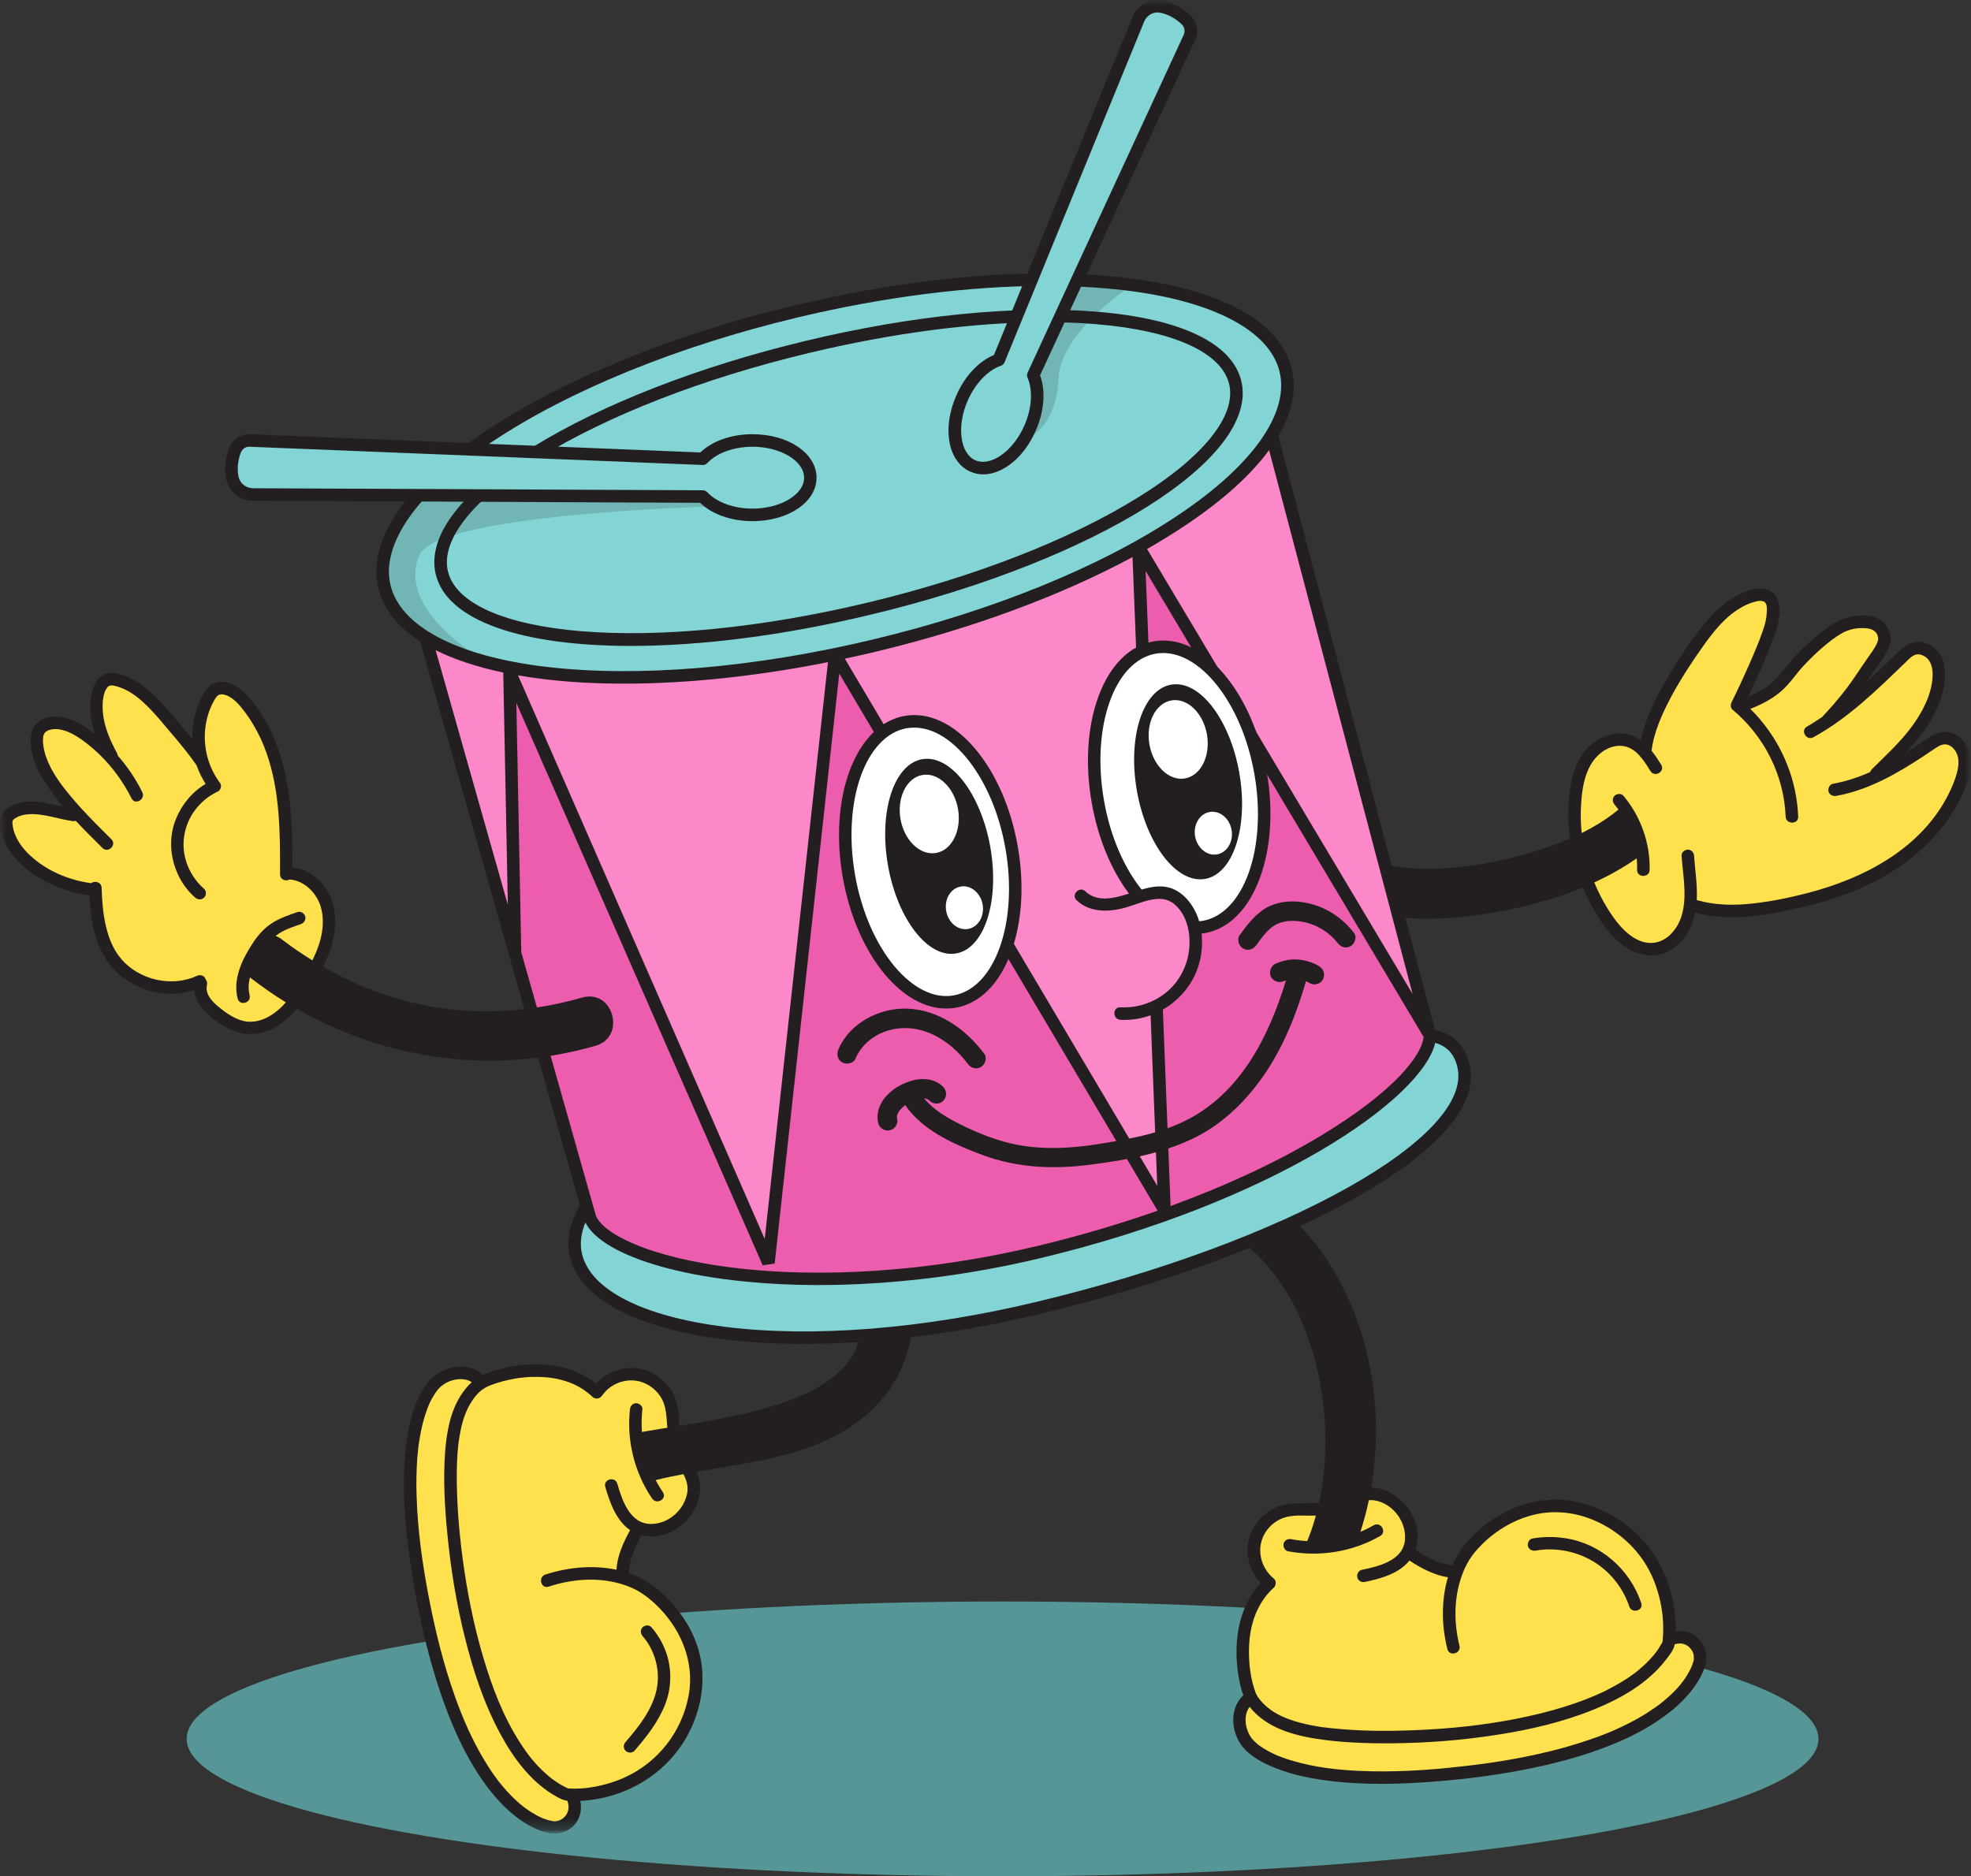 <svg width="176.09" height="167.661" viewBox="0 0 176.09 167.661" fill="none" xmlns="http://www.w3.org/2000/svg" xmlns:xlink="http://www.w3.org/1999/xlink">
	<rect x="0" y="0" width="176.09" height="167.661" fill="#333333" stroke="none"/>
	<desc>
			Created with Pixso.
	</desc>
	<defs/>
	<g style="mix-blend-mode:normal">
		<ellipse id="Ellipse 394" cx="89.569" cy="155.385" rx="72.893" ry="12.277" fill="#569696" fill-opacity="1"/>
		<ellipse id="Ellipse 394" cx="89.569" cy="155.385" rx="72.393" ry="11.777" stroke="#707070" stroke-opacity="0" stroke-width="1"/>
	</g>
	<mask id="mask1_26354" mask-type="alpha" maskUnits="userSpaceOnUse" x="0" y="0" width="176.09" height="163.851">
		<g style="mix-blend-mode:normal">
			<rect id="Rectangle 3846" width="176.09" height="163.851" fill="#C4C4C4" fill-opacity="1"/>
		</g>
	</mask>
	<g mask="url(#mask1_26354)">
		<mask id="mask1_26357" mask-type="alpha" maskUnits="userSpaceOnUse" x="0" y="0" width="176.09" height="163.851">
			<g style="mix-blend-mode:normal">
				<rect id="Rectangle 3845" width="176.09" height="163.851" fill="#C4C4C4" fill-opacity="1"/>
			</g>
		</mask>
		<g mask="url(#mask1_26357)">
			<g style="mix-blend-mode:normal">
				<path id="Path 36017" d="M176 67.36C175.85 66.7 175.43 66.1 174.87 65.73C174.24 65.32 173.5 65.32 172.83 65.63C172.45 65.79 172.12 66.05 171.78 66.27C171.43 66.51 171.07 66.75 170.71 66.98C170.57 67.07 170.42 67.17 170.27 67.26C171.92 65.48 173.35 63.51 173.72 61.04C173.85 60.12 173.8 59.11 173.22 58.34C172.69 57.64 171.81 57.2 170.93 57.41C170.45 57.51 170.06 57.83 169.72 58.15C169.38 58.47 169.05 58.79 168.71 59.11C168.07 59.73 167.41 60.35 166.75 60.96C167.02 60.58 167.28 60.19 167.53 59.8C167.98 59.09 168.57 58.45 168.82 57.63C169.07 56.82 168.73 55.91 168.04 55.42C167.39 54.97 166.47 54.95 165.72 55.05C164.81 55.16 164.03 55.55 163.29 56.07C161.94 57.04 160.69 58.22 159.64 59.51C159.1 60.18 158.58 60.87 157.85 61.37C157.34 61.72 156.77 61.99 156.2 62.23C157.02 60.5 157.8 58.74 158.47 56.94C158.84 55.94 159.2 54.68 158.83 53.63C158.46 52.57 157.33 52.44 156.38 52.72C154.56 53.26 153.15 54.61 152.01 56.07C150.84 57.57 149.78 59.17 148.83 60.82C147.87 62.48 147 64.26 146.59 66.15C146.31 65.95 146 65.78 145.66 65.67C144.44 65.28 143.12 65.74 142.17 66.53C141.11 67.41 140.58 68.79 140.34 70.1C140.1 71.44 140.06 72.82 140.17 74.18C140.41 76.93 141.3 79.62 142.79 81.95C143.5 83.07 144.38 84.16 145.55 84.83C146.67 85.47 148.01 85.59 149.15 84.96C150.35 84.3 151.14 82.99 151.42 81.69C151.44 81.64 151.44 81.6 151.45 81.55C154.5 82.4 157.81 81.8 160.83 81.11C163.82 80.42 166.78 79.37 169.36 77.68C171.65 76.18 173.66 74.17 174.94 71.74C175.62 70.44 176.33 68.85 176 67.36Z" fill="#231F20" fill-opacity="1" fill-rule="nonzero"/>
			</g>
		</g>
		<g mask="url(#mask1_26357)">
			<g style="mix-blend-mode:normal">
				<path id="Path 36018" d="M174.84 69.04C174.67 69.67 174.42 70.28 174.13 70.87C171.7 75.81 166.55 78.5 161.41 79.82C159.82 80.23 158.19 80.56 156.56 80.74C154.89 80.92 153.2 80.9 151.59 80.43C151.66 79.11 151.44 77.79 151.35 76.48C151.33 76.18 151.11 75.92 150.79 75.92C150.5 75.92 150.21 76.18 150.23 76.48C150.4 78.79 151.09 81.69 149.22 83.52C148.5 84.22 147.54 84.45 146.59 84.1C145.59 83.73 144.78 82.86 144.17 82.01C142.76 80.03 141.84 77.73 141.44 75.33C141.23 74.14 141.18 72.91 141.27 71.69C141.35 70.52 141.54 69.29 142.16 68.27C142.73 67.31 143.8 66.53 144.96 66.66C146.16 66.79 146.87 67.97 147.45 68.9C147.82 69.51 148.79 68.95 148.41 68.33C148.15 67.91 147.87 67.48 147.55 67.08C147.77 65.37 148.52 63.72 149.33 62.21C150.17 60.65 151.14 59.17 152.17 57.72C153.1 56.41 154.16 55.07 155.59 54.27C155.93 54.07 156.3 53.91 156.68 53.8C156.95 53.72 157.34 53.62 157.61 53.77C157.91 53.93 157.86 54.5 157.84 54.78C157.82 55.29 157.69 55.78 157.53 56.25C157.16 57.35 156.69 58.42 156.23 59.48C155.74 60.58 155.24 61.67 154.7 62.75C154.6 62.95 154.59 63.26 154.79 63.42C157.62 65.77 159.39 69.29 159.53 72.97C159.56 73.69 160.68 73.69 160.65 72.97C160.53 69.86 159.37 66.87 157.4 64.47C157.08 64.07 156.74 63.7 156.37 63.35C157.6 62.86 158.75 62.25 159.67 61.24C160.18 60.68 160.55 60.13 161.07 59.56C161.62 58.97 162.2 58.4 162.81 57.87C163.35 57.41 163.91 56.96 164.53 56.6C165.22 56.2 166.02 56.06 166.81 56.15C167.29 56.2 167.74 56.46 167.79 57C167.82 57.3 167.63 57.64 167.46 57.91C167.26 58.25 167.02 58.56 166.8 58.88C166.18 59.76 165.62 60.67 164.97 61.52C164.29 62.41 163.55 63.26 162.79 64.07C162.37 64.34 161.88 64.68 161.45 64.92C160.81 65.26 161.38 66.23 162.01 65.88C165.14 64.17 167.72 61.62 170.27 59.16C170.53 58.91 170.82 58.58 171.19 58.49C171.46 58.43 171.73 58.52 171.96 58.66C172.61 59.08 172.71 59.9 172.65 60.61C172.53 62.14 171.74 63.63 170.85 64.86C169.81 66.29 168.48 67.5 167.23 68.74C167.15 68.82 167.1 68.91 167.08 68.99C166.01 69.47 164.91 69.83 163.75 70.04C163.46 70.09 163.29 70.46 163.36 70.73C163.45 71.04 163.75 71.17 164.05 71.12C166.9 70.61 169.47 69.14 171.85 67.57C172.15 67.37 172.45 67.17 172.74 66.97C173.01 66.79 173.29 66.59 173.61 66.53C174.09 66.44 174.51 66.78 174.74 67.18C175.07 67.74 174.99 68.44 174.84 69.04Z" fill="#FFE14E" fill-opacity="1" fill-rule="nonzero"/>
			</g>
		</g>
		<g mask="url(#mask1_26357)">
			<g style="mix-blend-mode:normal">
				<path id="Path 36019" d="M144.25 71.11C144.02 71.34 144.05 71.67 144.25 71.9C145.6 73.52 146.31 75.62 146.26 77.73C146.25 78.45 147.36 78.45 147.38 77.73C147.43 75.31 146.58 72.96 145.04 71.11C144.84 70.88 144.45 70.91 144.25 71.11Z" fill="#231F20" fill-opacity="1" fill-rule="nonzero"/>
			</g>
		</g>
		<g mask="url(#mask1_26357)">
			<g style="mix-blend-mode:normal">
				<path id="Path 36020" d="M120.62 81.06C125.26 82.63 130.54 82.21 135.25 81.19C139.32 80.31 143.51 78.78 146.87 76.23C147.41 75.83 146.38 73.55 145.24 71.78C142.36 74.48 138.03 76.02 134.06 76.88C130.03 77.75 125.64 78.05 121.81 76.75C119.08 75.83 117.91 80.15 120.62 81.06Z" fill="#231F20" fill-opacity="1" fill-rule="nonzero"/>
			</g>
		</g>
		<g mask="url(#mask1_26357)">
			<g style="mix-blend-mode:normal">
				<path id="Path 36021" d="M131.28 95.08C130.89 93.43 129.83 92.38 128.2 92.03L114.21 38.97C115.44 36.88 115.86 34.85 115.41 32.97C114.39 28.75 109.14 25.86 100.61 24.83C92.26 23.83 81.71 24.71 70.9 27.31C60.08 29.9 50.28 33.91 43.3 38.58C36.16 43.36 32.79 48.32 33.8 52.55C34.25 54.41 35.52 56.02 37.54 57.32L51.81 107.7C50.87 109.33 50.57 110.88 50.91 112.32C51.8 116 56.78 118.68 64.59 119.67C66.85 119.95 69.26 120.09 71.8 120.09C78.28 120.09 85.55 119.18 92.92 117.41C103.72 114.82 113.61 111.2 120.77 107.22C128.52 102.92 132.16 98.72 131.28 95.08Z" fill="#231F20" fill-opacity="1" fill-rule="nonzero"/>
			</g>
		</g>
		<g mask="url(#mask1_26357)">
			<g style="mix-blend-mode:normal">
				<path id="Path 36022" d="M34.89 52.29C34.01 48.6 37.3 43.95 43.92 39.51C50.79 34.91 60.47 30.96 71.16 28.39C78.98 26.52 86.65 25.55 93.42 25.55C95.9 25.55 98.27 25.68 100.48 25.94C108.39 26.89 113.44 29.55 114.32 33.23C115.2 36.92 111.91 41.58 105.29 46.01C98.42 50.62 88.74 54.57 78.05 57.13C67.36 59.69 56.95 60.56 48.73 59.58C40.82 58.63 35.77 55.97 34.89 52.29Z" fill="#83D5D5" fill-opacity="1" fill-rule="nonzero"/>
			</g>
		</g>
		<g mask="url(#mask1_26357)">
			<g style="mix-blend-mode:normal">
				<path id="Path 36023" d="M77.85 54.91C98.03 50.07 112.54 40.91 110.9 34.05C110.09 30.68 105.52 28.48 98.04 27.86C90.76 27.25 81.5 28.17 71.98 30.46C62.46 32.74 53.79 36.12 47.58 39.96C41.19 43.91 38.12 47.94 38.93 51.32C39.94 55.5 46.68 57.72 56.36 57.72C62.56 57.72 69.97 56.81 77.85 54.91Z" fill="#231F20" fill-opacity="1" fill-rule="nonzero"/>
			</g>
		</g>
		<g mask="url(#mask1_26357)">
			<g style="mix-blend-mode:normal">
				<path id="Path 36024" d="M51.89 56.4C45.02 55.83 40.7 53.89 40.02 51.06C39.34 48.23 42.31 44.53 48.17 40.91C54.28 37.13 62.83 33.8 72.24 31.55C79.78 29.74 87.13 28.79 93.44 28.79C95.01 28.79 96.52 28.85 97.95 28.97C104.81 29.54 109.13 31.49 109.81 34.31C110.49 37.14 107.52 40.84 101.66 44.46C95.55 48.25 87 51.57 77.59 53.83C68.18 56.09 59.05 57 51.89 56.4Z" fill="#83D5D5" fill-opacity="1" fill-rule="nonzero"/>
			</g>
		</g>
		<g mask="url(#mask1_26357)">
			<g style="mix-blend-mode:normal">
				<path id="Path 36025" d="M67.23 46.57C65.34 46.57 63.61 45.96 62.55 44.93L22.63 44.75C21.5 44.78 20.47 43.99 20.23 42.87C20.03 41.99 20.11 41.06 20.44 40.1C20.73 39.3 21.49 38.78 22.32 38.8L62.57 40.43C63.63 39.41 65.35 38.8 67.23 38.8C70.44 38.8 72.95 40.51 72.95 42.69C72.95 44.86 70.44 46.57 67.23 46.57Z" fill="#231F20" fill-opacity="1" fill-rule="nonzero"/>
			</g>
		</g>
		<g mask="url(#mask1_26357)">
			<g style="mix-blend-mode:normal">
				<path id="Path 36026" d="M22.62 43.63L62.79 43.81C62.94 43.81 63.09 43.88 63.2 43.99C64.02 44.89 65.57 45.45 67.23 45.45C69.73 45.45 71.84 44.19 71.84 42.69C71.84 41.19 69.73 39.92 67.23 39.92C65.57 39.92 64.03 40.48 63.2 41.37C63.09 41.49 62.94 41.56 62.77 41.55L22.29 39.92C21.93 39.9 21.62 40.14 21.5 40.48C21.23 41.23 21.17 41.96 21.32 42.63C21.45 43.22 22.01 43.63 22.62 43.63Z" fill="#83D5D5" fill-opacity="1" fill-rule="nonzero"/>
			</g>
		</g>
		<g mask="url(#mask1_26357)">
			<g style="mix-blend-mode:normal">
				<path id="Path 36027" d="M46.13 62.81L68.14 113.07L69.21 112.91L74.98 60.19L103.42 108.19C100.01 109.38 96.43 110.44 92.76 111.32C83.23 113.61 73.46 114.29 65.24 113.25C61.83 112.81 58.87 112.1 56.68 111.17C54.74 110.36 53.47 109.39 53.21 108.53L46.57 85.09L46.13 62.81Z" fill="#ED5DAE" fill-opacity="1" fill-rule="nonzero"/>
			</g>
		</g>
		<g mask="url(#mask1_26357)">
			<g style="mix-blend-mode:normal">
				<path id="Path 36028" d="M46.28 60.35C47.02 60.48 47.8 60.59 48.6 60.69C50.85 60.96 53.25 61.09 55.78 61.09C61.38 61.09 67.58 60.44 73.97 59.17L68.32 110.71L46.28 60.35Z" fill="#FC88C9" fill-opacity="1" fill-rule="nonzero"/>
			</g>
		</g>
		<g mask="url(#mask1_26357)">
			<g style="mix-blend-mode:normal">
				<path id="Path 36029" d="M44.96 60.1L45.37 80.85L38.92 58.1C40.58 58.93 42.6 59.6 44.96 60.1Z" fill="#FC88C9" fill-opacity="1" fill-rule="nonzero"/>
			</g>
		</g>
		<g mask="url(#mask1_26357)">
			<g style="mix-blend-mode:normal">
				<path id="Path 36030" d="M101.18 49.78L102.37 79.93C107.75 79.83 108.53 86.13 102.77 90.12L103.39 105.96L75.48 58.86C76.42 58.66 77.37 58.44 78.31 58.22C86.87 56.16 94.79 53.23 101.18 49.78Z" fill="#FC88C9" fill-opacity="1" fill-rule="nonzero"/>
			</g>
		</g>
		<g mask="url(#mask1_26357)">
			<g style="mix-blend-mode:normal">
				<path id="Path 36031" d="M104.58 107.77L103.86 89.43C108.01 85.03 107.5 81.42 103.48 79.83L102.35 51.02L127.18 92.65C127.05 94.27 124.62 97.47 118.13 101.41C114.26 103.76 109.63 105.92 104.58 107.77Z" fill="#ED5DAE" fill-opacity="1" fill-rule="nonzero"/>
			</g>
		</g>
		<g mask="url(#mask1_26357)">
			<g style="mix-blend-mode:normal">
				<path id="Path 36032" d="M126.2 88.82L102.48 49.06C103.69 48.37 104.83 47.66 105.91 46.94C109.25 44.71 111.76 42.44 113.38 40.22L126.2 88.82Z" fill="#FC88C9" fill-opacity="1" fill-rule="nonzero"/>
			</g>
		</g>
		<g mask="url(#mask1_26357)">
			<g style="mix-blend-mode:normal">
				<path id="Path 36033" d="M87.84 42.39C87.44 42.39 87.06 42.31 86.7 42.15C84.7 41.28 84.14 38.3 85.43 35.36C86.18 33.62 87.43 32.29 88.8 31.72L101.19 1.5C101.63 0.43 102.76 -0.18 103.87 0.04C104.76 0.22 105.59 0.66 106.33 1.35C106.95 1.93 107.12 2.83 106.76 3.59L92.92 33.54C93.43 34.92 93.3 36.74 92.54 38.47C91.5 40.87 89.59 42.39 87.84 42.39Z" fill="#231F20" fill-opacity="1" fill-rule="nonzero"/>
			</g>
		</g>
		<g mask="url(#mask1_26357)">
			<g style="mix-blend-mode:normal">
				<path id="Path 36034" d="M103.42 1.11C102.91 1.11 102.43 1.43 102.22 1.93L89.75 32.37C89.68 32.52 89.56 32.64 89.41 32.69C88.25 33.08 87.12 34.28 86.45 35.81C85.45 38.09 85.77 40.53 87.14 41.13C88.52 41.73 90.52 40.31 91.52 38.02C92.19 36.5 92.29 34.86 91.8 33.75C91.74 33.6 91.74 33.43 91.81 33.29L105.75 3.12C105.9 2.79 105.83 2.41 105.56 2.16C104.98 1.62 104.34 1.27 103.66 1.14C103.58 1.12 103.5 1.11 103.42 1.11Z" fill="#83D5D5" fill-opacity="1" fill-rule="nonzero"/>
			</g>
		</g>
		<g mask="url(#mask1_26357)">
			<g style="mix-blend-mode:normal">
				<path id="Path 36035" d="M62.64 148.47C62.38 146.86 61.66 145.33 60.67 144.04C59.85 142.96 58.86 142 57.7 141.29C57.23 141 56.72 140.76 56.19 140.58C56.19 140.46 56.19 140.34 56.2 140.22C56.2 140.19 56.21 140.15 56.21 140.11C56.22 140.09 56.23 139.99 56.23 139.98C56.24 139.95 56.24 139.91 56.25 139.87C56.31 139.55 56.41 139.22 56.52 138.91C56.63 138.58 56.71 138.39 56.84 138.1C56.96 137.84 57.1 137.58 57.23 137.33C57.26 137.28 57.28 137.23 57.29 137.18C59.27 137.72 61.41 136.4 62.19 134.59C62.56 133.75 62.68 132.78 62.37 131.9C62.17 131.33 61.83 130.84 61.54 130.31C61.29 129.84 61.09 129.34 60.95 128.82C60.63 127.68 60.76 126.5 60.46 125.37C60.21 124.41 59.6 123.59 58.81 123.01C57.05 121.73 54.68 122.12 53.26 123.63C50.76 121.65 47.21 121.56 44.24 122.46C43.87 122.57 43.5 122.7 43.15 122.86C41.78 121.53 39.32 122.13 38.21 123.53C37.57 124.34 37.16 125.3 36.86 126.28C36.34 128 36.15 129.83 36.1 131.62C36.01 134.55 36.32 137.48 36.77 140.36C37.29 143.7 38 147.02 39.02 150.25C39.74 152.54 40.62 154.81 41.77 156.92C42.56 158.36 43.48 159.75 44.59 160.95C45.33 161.75 46.17 162.47 47.1 163.02C47.65 163.34 48.25 163.62 48.87 163.77C49.98 164.04 51.19 163.58 51.69 162.5C51.92 161.98 51.95 161.45 51.84 160.93C52.83 160.88 53.83 160.7 54.78 160.41C57.86 159.47 60.42 157.33 61.77 154.38C62.61 152.52 62.97 150.5 62.64 148.47Z" fill="#231F20" fill-opacity="1" fill-rule="nonzero"/>
			</g>
		</g>
		<g mask="url(#mask1_26357)">
			<g style="mix-blend-mode:normal">
				<path id="Path 36036" d="M61.52 151.52C60.92 154.77 58.76 157.5 55.79 158.84C55.34 159.05 54.71 159.27 54.14 159.43C53.86 159.5 53.58 159.57 53.3 159.63C53.19 159.65 53.07 159.67 52.95 159.69C52.88 159.7 52.82 159.71 52.75 159.72C52.73 159.73 52.66 159.74 52.62 159.74C52.59 159.75 52.52 159.76 52.51 159.76C52.45 159.76 52.39 159.77 52.33 159.78C52.22 159.79 52.12 159.8 52.01 159.81C51.83 159.82 51.64 159.83 51.45 159.83C51.21 159.84 50.98 159.81 50.74 159.81C50.5 159.7 50.26 159.57 50.03 159.44C49.8 159.29 49.57 159.14 49.35 158.98C49.34 158.97 49.26 158.91 49.24 158.9C49.2 158.86 49.16 158.83 49.11 158.79C49 158.7 48.88 158.6 48.77 158.5C47.83 157.66 47.15 156.79 46.49 155.77C44.95 153.38 43.96 150.77 43.16 148.05C42.31 145.19 41.71 142.13 41.33 139.25C40.99 136.69 40.79 134.11 40.81 131.54C40.83 130.46 40.87 129.38 41.06 128.32C41.21 127.4 41.45 126.48 41.89 125.66C42.23 125.04 42.69 124.39 43.31 124.03C43.38 123.99 43.45 123.95 43.52 123.92C43.57 123.89 43.62 123.87 43.66 123.85C43.9 123.76 44.2 123.64 44.44 123.57C45.08 123.37 45.73 123.23 46.38 123.13C46.64 123.1 47.09 123.06 47.42 123.04C47.81 123.03 48.2 123.03 48.6 123.06C49.39 123.11 50.18 123.27 50.94 123.56C51.67 123.84 52.35 124.27 52.92 124.81C53.2 125.08 53.59 125 53.8 124.7C54.72 123.38 56.55 122.94 57.94 123.78C58.57 124.15 59.09 124.75 59.32 125.45C59.64 126.41 59.54 127.46 59.72 128.45C59.9 129.43 60.27 130.37 60.78 131.23C61.19 131.93 61.55 132.61 61.39 133.44C61.11 134.93 59.74 136.16 58.2 136.18C56.29 136.21 55.59 134.09 55.15 132.58C54.95 131.89 53.87 132.18 54.08 132.88C54.48 134.27 55.06 135.89 56.29 136.73C55.72 137.78 55.13 139.04 55.08 140.27C54.08 140.06 53.04 140 52.05 140.06C50.92 140.13 49.8 140.35 48.72 140.7C48.04 140.93 48.33 142.01 49.02 141.78C51.08 141.1 53.33 140.92 55.43 141.52C56.08 141.71 56.69 141.96 57.25 142.32C57.36 142.39 57.46 142.46 57.56 142.53C57.61 142.57 57.67 142.61 57.72 142.64C57.75 142.66 57.84 142.74 57.86 142.75C58.1 142.94 58.33 143.13 58.55 143.34C60.76 145.41 62.1 148.43 61.52 151.52Z" fill="#FFE14E" fill-opacity="1" fill-rule="nonzero"/>
			</g>
		</g>
		<g mask="url(#mask1_26357)">
			<g style="mix-blend-mode:normal">
				<path id="Path 36037" d="M151.2 146.03C150.74 145.78 150.22 145.71 149.71 145.78C149.73 144.96 149.65 144.14 149.51 143.34C148.98 140.22 147.22 137.45 144.55 135.74C142.78 134.6 140.69 133.92 138.58 134.01C136.82 134.09 135.12 134.67 133.64 135.6C132.44 136.36 131.36 137.33 130.53 138.48C130.22 138.91 129.97 139.37 129.75 139.86C129.69 139.86 129.64 139.85 129.58 139.85C129.56 139.85 129.47 139.83 129.47 139.83C129.31 139.81 129.16 139.77 129.01 139.73C128.86 139.69 128.71 139.64 128.56 139.59C128.47 139.56 128.39 139.52 128.31 139.49C128.27 139.48 128.19 139.44 128.16 139.42C127.6 139.18 127.07 138.88 126.56 138.54C126.53 138.52 126.49 138.51 126.46 138.49C127.14 136.59 126 134.38 124.31 133.44C123.49 132.98 122.53 132.8 121.62 133.01C121.06 133.15 120.55 133.45 120.03 133.69C119.53 133.92 118.99 134.08 118.44 134.2C117.27 134.44 116.06 134.21 114.89 134.42C113.96 134.59 113.09 135.12 112.48 135.84C111.77 136.68 111.36 137.77 111.47 138.88C111.56 139.84 111.96 140.76 112.62 141.47C110.5 143.74 110.14 147.15 110.71 150.12C110.8 150.58 110.91 151.04 111.08 151.49C109.68 152.79 110.01 155.22 111.37 156.48C112.12 157.17 113.05 157.64 113.99 158.01C115.65 158.67 117.44 158.99 119.21 159.19C122.07 159.5 124.98 159.44 127.85 159.22C131.26 158.97 134.67 158.51 138 157.75C140.36 157.21 142.69 156.5 144.91 155.52C146.43 154.84 147.88 154.02 149.19 152.98C150.04 152.31 150.82 151.53 151.44 150.64C151.81 150.11 152.12 149.53 152.32 148.92C152.67 147.84 152.24 146.59 151.2 146.03Z" fill="#231F20" fill-opacity="1" fill-rule="nonzero"/>
			</g>
		</g>
		<g mask="url(#mask1_26357)">
			<g style="mix-blend-mode:normal">
				<path id="Path 36038" d="M112.41 143.72C112.76 143.01 113.23 142.39 113.81 141.86C114.02 141.67 114.04 141.25 113.81 141.07C112.55 140.03 112.18 138.24 113.1 136.86C113.5 136.26 114.12 135.79 114.81 135.59C115.79 135.3 116.84 135.51 117.85 135.41C118.89 135.3 119.88 135 120.83 134.54C121.58 134.17 122.27 133.9 123.11 134.14C124.58 134.55 125.65 136.07 125.52 137.6C125.36 139.46 123.15 139.97 121.66 140.28C121.36 140.34 121.19 140.69 121.27 140.97C121.35 141.28 121.66 141.42 121.95 141.36C123.38 141.06 124.99 140.61 125.92 139.45C126.46 139.81 127.1 140.18 127.7 140.44C128.23 140.67 128.78 140.86 129.36 140.94C129.06 141.95 128.92 143.01 128.91 144.03C128.89 145.15 129.04 146.27 129.31 147.36C129.48 148.06 130.56 147.76 130.39 147.06C129.88 144.99 129.88 142.78 130.61 140.77C130.84 140.11 131.16 139.5 131.58 138.93C131.62 138.88 131.72 138.75 131.76 138.7C131.86 138.58 131.97 138.46 132.08 138.34C132.3 138.1 132.53 137.87 132.77 137.65C133.84 136.69 135.16 135.9 136.58 135.48C138.3 134.96 140.11 135.03 141.81 135.62C143.5 136.21 145.04 137.27 146.2 138.64C147.1 139.7 147.73 140.94 148.11 142.25C148.28 142.82 148.41 143.41 148.49 144.01C148.5 144.07 148.52 144.23 148.53 144.29C148.54 144.42 148.55 144.56 148.56 144.7C148.58 144.93 148.59 145.16 148.59 145.4C148.6 145.75 148.59 146.11 148.55 146.47C148.55 146.49 148.54 146.57 148.54 146.61C148.53 146.64 148.51 146.74 148.51 146.77C148.42 146.89 148.19 147.3 148.16 147.35C148.08 147.46 148 147.57 147.92 147.68C147.88 147.74 147.77 147.87 147.72 147.93C147.36 148.36 146.95 148.76 146.52 149.12C146.42 149.21 146.31 149.3 146.2 149.39C146.19 149.4 146.09 149.47 146.09 149.48C146.02 149.52 145.96 149.57 145.89 149.62C145.65 149.8 145.4 149.97 145.14 150.13C144.6 150.47 144.04 150.78 143.47 151.07C142.25 151.66 141.02 152.13 139.68 152.54C138.27 152.98 136.82 153.32 135.36 153.61C132.45 154.17 129.54 154.48 126.56 154.6C124.05 154.71 121.53 154.7 119.04 154.44C118.8 154.41 118.56 154.39 118.33 154.36C118.28 154.35 118.14 154.33 118.09 154.33C117.98 154.31 117.87 154.29 117.76 154.28C117.03 154.16 116.3 154 115.6 153.78C114.76 153.51 113.91 153.14 113.24 152.57C112.9 152.29 112.6 151.97 112.36 151.61C112.32 151.54 112.28 151.47 112.24 151.4C112.23 151.36 112.21 151.33 112.19 151.29C111.79 150.2 111.63 149.16 111.59 148.04C111.54 146.56 111.73 145.05 112.41 143.72Z" fill="#FFE14E" fill-opacity="1" fill-rule="nonzero"/>
			</g>
		</g>
		<g mask="url(#mask1_26357)">
			<g style="mix-blend-mode:normal">
				<path id="Path 36039" d="" fill="#231F20" fill-opacity="1" fill-rule="nonzero"/>
			</g>
		</g>
		<g mask="url(#mask1_26357)">
			<g style="mix-blend-mode:normal">
				<path id="Path 36040" d="M151.2 148.74C151.18 148.8 151.16 148.85 151.14 148.9C151.02 149.18 150.85 149.49 150.69 149.75C150.59 149.92 150.48 150.08 150.36 150.23C150.34 150.27 150.31 150.3 150.28 150.34C150.21 150.42 150.1 150.56 150.03 150.65C149.69 151.04 149.32 151.41 148.93 151.75C148.82 151.85 148.71 151.94 148.6 152.03C148.53 152.08 148.48 152.13 148.41 152.18L148.31 152.27C148.03 152.47 147.75 152.67 147.46 152.86C146.81 153.3 146.12 153.69 145.42 154.04C144.53 154.49 143.76 154.82 142.85 155.16C141.76 155.56 140.65 155.91 139.53 156.22C136.65 157 133.69 157.5 130.72 157.83C127.61 158.19 124.47 158.39 121.34 158.24C119.35 158.14 117.5 157.93 115.58 157.37C115.24 157.28 114.91 157.17 114.58 157.05C114.43 156.99 114.29 156.93 114.14 156.88C114.07 156.85 113.92 156.78 113.85 156.75C113.42 156.55 113 156.32 112.61 156.05C112.57 156.02 112.54 156 112.5 155.97C112.43 155.92 112.34 155.85 112.28 155.79C112.17 155.7 112.07 155.6 111.97 155.5C111.93 155.45 111.89 155.41 111.85 155.36C111.85 155.36 111.8 155.29 111.77 155.26C111.73 155.19 111.68 155.12 111.64 155.04C111.36 154.54 111.23 153.95 111.3 153.39C111.34 153.08 111.45 152.77 111.64 152.52C111.83 152.76 112.04 152.99 112.27 153.2C113.64 154.46 115.52 155.03 117.32 155.33C119.66 155.72 122.06 155.8 124.43 155.78C127.5 155.75 130.58 155.51 133.62 155.04C136.63 154.58 139.64 153.89 142.47 152.73C144.88 151.74 147.25 150.39 148.86 148.28C149.12 147.94 149.46 147.53 149.58 147.1C149.59 147.05 149.61 146.99 149.62 146.93C149.84 146.87 150.07 146.84 150.27 146.87C150.5 146.91 150.72 147.02 150.87 147.15C151.04 147.3 151.19 147.51 151.25 147.67C151.35 147.94 151.31 148.03 151.33 148.3C151.32 148.36 151.3 148.42 151.28 148.49C151.26 148.57 151.23 148.66 151.2 148.74Z" fill="#FFE14E" fill-opacity="1" fill-rule="nonzero"/>
			</g>
		</g>
		<g mask="url(#mask1_26357)">
			<g style="mix-blend-mode:normal">
				<path id="Path 36041" d="" fill="#231F20" fill-opacity="1" fill-rule="nonzero"/>
			</g>
		</g>
		<g mask="url(#mask1_26357)">
			<g style="mix-blend-mode:normal">
				<path id="Path 36042" d="M115.07 138.62C117.88 139.15 120.82 138.68 123.3 137.26C123.93 136.9 123.36 135.94 122.74 136.29C120.52 137.56 117.88 138.02 115.37 137.54C115.07 137.48 114.77 137.62 114.68 137.93C114.61 138.2 114.77 138.56 115.07 138.62Z" fill="#231F20" fill-opacity="1" fill-rule="nonzero"/>
			</g>
		</g>
		<g mask="url(#mask1_26357)">
			<g style="mix-blend-mode:normal">
				<path id="Line 142" d="" fill="#231F20" fill-opacity="1" fill-rule="nonzero"/>
			</g>
		</g>
		<g mask="url(#mask1_26357)">
			<g style="mix-blend-mode:normal">
				<path id="Path 36043" d="" fill="#231F20" fill-opacity="1" fill-rule="nonzero"/>
			</g>
		</g>
		<g mask="url(#mask1_26357)">
			<g style="mix-blend-mode:normal">
				<path id="Path 36044" d="M119.68 138.33C119.87 137.89 121.06 138.25 121.22 137.8C125.2 126.99 122.29 112.27 111.86 106.21C109.36 104.76 107.11 108.63 109.6 110.07C118.22 115.07 120.39 129.45 116.66 138.01C116.18 139.11 119.68 138.33 119.68 138.33Z" fill="#231F20" fill-opacity="1" fill-rule="nonzero"/>
			</g>
		</g>
		<g mask="url(#mask1_26357)">
			<g style="mix-blend-mode:normal">
				<path id="Path 36045" d="M59.22 133.34C57.75 131.17 57.1 128.55 57.39 125.95C57.43 125.65 57.11 125.39 56.84 125.39C56.51 125.39 56.31 125.65 56.28 125.95C55.97 128.73 56.69 131.6 58.26 133.91C58.66 134.5 59.63 133.94 59.22 133.34Z" fill="#231F20" fill-opacity="1" fill-rule="nonzero"/>
			</g>
		</g>
		<g mask="url(#mask1_26357)">
			<g style="mix-blend-mode:normal">
				<path id="Path 36046" d="" fill="#231F20" fill-opacity="1" fill-rule="nonzero"/>
			</g>
		</g>
		<g mask="url(#mask1_26357)">
			<g style="mix-blend-mode:normal">
				<path id="Path 36047" d="M50.49 162.3C50.22 162.61 49.84 162.77 49.47 162.75C49.43 162.75 49.32 162.73 49.29 162.72C49.08 162.68 48.88 162.62 48.68 162.55C48.62 162.52 48.55 162.5 48.49 162.48C48.34 162.41 48.1 162.3 47.95 162.22C47.59 162.02 47.24 161.8 46.91 161.56C46.87 161.52 46.83 161.49 46.78 161.46C46.69 161.38 46.52 161.25 46.43 161.17C46.22 160.99 46.02 160.8 45.82 160.61C45.36 160.16 44.94 159.67 44.54 159.17C44.51 159.13 44.47 159.07 44.44 159.04C44.38 158.96 44.32 158.88 44.26 158.79C44.15 158.64 44.04 158.48 43.93 158.33C43.7 157.98 43.47 157.63 43.26 157.27C42.17 155.46 41.35 153.57 40.65 151.61C39.64 148.77 38.91 145.84 38.34 142.89C37.75 139.85 37.31 136.77 37.22 133.67C37.18 132.55 37.2 131.42 37.28 130.3C37.3 130.07 37.32 129.83 37.35 129.6C37.36 129.49 37.37 129.39 37.38 129.28C37.39 129.23 37.4 129.17 37.4 129.12C37.46 128.72 37.54 128.24 37.62 127.84C37.75 127.21 37.92 126.57 38.15 125.96C38.19 125.85 38.23 125.74 38.28 125.63C38.29 125.61 38.31 125.55 38.32 125.52C38.35 125.46 38.37 125.41 38.4 125.35C38.49 125.15 38.59 124.96 38.71 124.77C38.8 124.62 38.89 124.47 39 124.33C39.04 124.28 39.15 124.14 39.19 124.09C39.72 123.52 40.5 123.21 41.26 123.24C41.59 123.25 41.89 123.34 42.15 123.51C41.74 123.87 41.39 124.33 41.11 124.78C40.19 126.28 39.89 128.09 39.76 129.82C39.59 132.24 39.73 134.69 39.97 137.1C40.27 140.22 40.78 143.32 41.54 146.35C42.28 149.32 43.25 152.26 44.71 154.96C45.91 157.18 47.54 159.37 49.8 160.59C50.1 160.75 50.36 160.87 50.69 160.92C50.87 161.4 50.82 161.93 50.49 162.3Z" fill="#FFE14E" fill-opacity="1" fill-rule="nonzero"/>
			</g>
		</g>
		<g mask="url(#mask1_26357)">
			<g style="mix-blend-mode:normal">
				<path id="Path 36048" d="" fill="#231F20" fill-opacity="1" fill-rule="nonzero"/>
			</g>
		</g>
		<g mask="url(#mask1_26357)">
			<g style="mix-blend-mode:normal">
				<path id="Path 36049" d="" fill="#231F20" fill-opacity="1" fill-rule="nonzero"/>
			</g>
		</g>
		<g mask="url(#mask1_26357)">
			<g style="mix-blend-mode:normal">
				<path id="Path 36050" d="M58.58 132.26C65.51 130.54 74.16 130.84 79.06 124.7C80.73 122.61 81.52 120.13 81.54 117.47C81.56 114.59 77.09 114.59 77.07 117.47C77.07 118.21 77.04 118.54 76.95 119.01C76.89 119.3 76.81 119.58 76.72 119.86C76.7 119.94 76.39 120.72 76.57 120.32C76.03 121.5 75.77 121.83 74.87 122.67C73.53 123.92 71.44 124.88 69.53 125.49C65.56 126.76 61.47 127.24 57.4 127.95C55.93 128.2 57.25 132.47 58.58 132.26Z" fill="#231F20" fill-opacity="1" fill-rule="nonzero"/>
			</g>
		</g>
		<g mask="url(#mask1_26357)">
			<g style="mix-blend-mode:normal">
				<path id="Path 36051" d="M52.02 89.14C46.64 90.68 41.05 90.82 35.66 89.28C33.59 88.69 31.62 87.89 29.73 86.87C29.44 86.72 29.16 86.56 28.87 86.39C29.68 84.75 30.21 82.92 29.82 81.09C29.44 79.28 28.01 77.73 26.13 77.51C26.13 73.42 26.01 69.23 24.26 65.46C23.85 64.55 23.34 63.7 22.73 62.91C22.13 62.14 21.44 61.38 20.5 61.05C20.02 60.88 19.47 60.87 19.01 61.11C18.57 61.33 18.31 61.77 18.08 62.19C17.65 63 17.38 63.87 17.26 64.78C17.2 65.2 17.18 65.62 17.19 66.05C16.87 65.65 16.54 65.26 16.22 64.87C15.43 63.94 14.65 62.97 13.77 62.13C12.8 61.2 11.57 60.31 10.19 60.15C8.56 59.95 8.07 61.8 8.05 63.07C8.04 63.94 8.21 64.78 8.48 65.59C8.34 65.49 8.2 65.38 8.06 65.28C7.4 64.79 6.67 64.35 5.87 64.15C5.08 63.95 4.15 63.98 3.48 64.48C2.72 65.03 2.67 65.94 2.78 66.81C3.01 68.55 4.03 70.04 5.08 71.39C5.27 71.63 5.47 71.87 5.66 72.1C4.68 71.89 3.71 71.6 2.69 71.63C1.52 71.68 -0.11 72.2 0 73.64C0.19 76.06 2.27 77.86 4.3 78.88C5.46 79.47 6.71 79.84 7.99 80.02C8.1 82.11 8.42 84.3 9.68 86.02C10.9 87.67 12.82 88.65 14.85 88.79C15.7 88.85 16.55 88.74 17.36 88.48C17.42 89.16 17.76 89.8 18.25 90.31C18.86 90.96 19.67 91.53 20.46 91.93C21.31 92.36 22.2 92.5 23.14 92.33C24.03 92.17 24.85 91.71 25.55 91.13C25.9 90.84 26.23 90.5 26.52 90.14C34.57 94.75 44.04 96.07 53.21 93.45C55.97 92.66 54.79 88.35 52.02 89.14Z" fill="#231F20" fill-opacity="1" fill-rule="nonzero"/>
			</g>
		</g>
		<g mask="url(#mask1_26357)">
			<g style="mix-blend-mode:normal">
				<path id="Path 36052" d="M25.54 89.57C24.63 90.61 23.24 91.56 21.79 91.24C20.96 91.06 20.2 90.52 19.55 89.99C18.97 89.52 18.3 88.83 18.49 88.02C18.54 87.82 18.48 87.65 18.38 87.53C18.37 87.49 18.35 87.45 18.33 87.41C18.17 87.13 17.84 87.08 17.57 87.21C16.05 87.91 14.18 87.82 12.69 87.1C11.92 86.73 11.23 86.21 10.7 85.53C10.09 84.76 9.72 83.82 9.49 82.87C9.2 81.71 9.12 80.52 9.08 79.34C9.06 78.81 8.46 78.67 8.15 78.92C6.17 78.66 4.17 77.82 2.71 76.46C2.03 75.83 1.45 75.06 1.21 74.16C1.16 73.96 1.12 73.76 1.11 73.55C1.1 73.33 1.15 73.25 1.34 73.13C1.74 72.87 2.22 72.77 2.69 72.75C3.99 72.71 5.25 73.21 6.54 73.38C6.62 73.39 6.69 73.37 6.76 73.34C7.54 74.17 8.35 74.98 9.16 75.78C9.67 76.28 10.46 75.49 9.95 74.99C8.81 73.86 7.66 72.73 6.62 71.51C5.65 70.38 4.64 69.12 4.14 67.69C4.02 67.37 3.93 67.02 3.88 66.68C3.84 66.37 3.8 65.97 3.9 65.67C4.09 65.13 4.93 65.1 5.39 65.19C6.11 65.33 6.75 65.71 7.35 66.13C7.91 66.53 8.43 66.98 8.93 67.46C10.08 68.59 11.03 69.9 11.75 71.34C12.07 71.99 13.03 71.42 12.71 70.78C12.13 69.61 11.39 68.51 10.52 67.52C10.51 67.46 10.49 67.38 10.46 67.31C9.85 66.18 9.3 64.95 9.19 63.66C9.14 63.06 9.16 62.43 9.35 61.86C9.41 61.69 9.5 61.52 9.62 61.39C9.81 61.21 10.02 61.23 10.26 61.29C11.38 61.55 12.31 62.26 13.11 63.05C13.9 63.82 14.6 64.69 15.31 65.53C16.1 66.46 16.88 67.39 17.57 68.4C17.76 68.96 18.05 69.54 18.37 70.05C17.17 70.76 16.25 71.88 15.72 73.18C15.09 74.71 15.17 76.45 15.82 77.96C16.18 78.82 16.74 79.6 17.44 80.21C17.67 80.41 18.01 80.43 18.23 80.21C18.44 80.01 18.46 79.62 18.23 79.42C17.19 78.51 16.51 77.2 16.41 75.82C16.32 74.48 16.76 73.14 17.64 72.12C18.14 71.53 18.76 71.06 19.46 70.73C19.72 70.61 19.84 70.19 19.66 69.97C18.72 68.71 18.25 67.18 18.3 65.61C18.33 64.82 18.49 64.03 18.79 63.3C18.93 62.96 19.1 62.61 19.31 62.31C19.52 62.01 19.82 62 20.16 62.11C20.9 62.36 21.47 63.08 21.92 63.68C22.45 64.4 22.9 65.17 23.28 65.98C24.04 67.62 24.48 69.4 24.72 71.19C25.03 73.49 25.02 75.81 25.02 78.13C25.02 78.62 25.55 78.78 25.87 78.59C27.19 78.68 28.29 79.8 28.65 81.01C29.1 82.53 28.7 84.15 28.04 85.54C28 85.64 27.95 85.73 27.91 85.82C27.64 85.65 27.38 85.49 27.11 85.31C26.73 85.06 26.35 84.8 25.97 84.53C25.82 84.42 25.67 84.31 25.53 84.2C25.41 84.12 25.36 84.08 25.34 84.07C25.35 84.07 25.33 84.06 25.23 83.98C25 83.8 24.8 83.69 24.62 83.64C24.71 83.57 24.8 83.5 24.9 83.43C25.51 83.04 26.2 82.81 26.88 82.58C27.16 82.48 27.35 82.19 27.27 81.89C27.19 81.61 26.87 81.4 26.58 81.5C25.8 81.77 25 82.04 24.3 82.49C23.57 82.96 23.01 83.61 22.54 84.34C21.62 85.76 20.79 87.49 21.23 89.23C21.4 89.92 22.48 89.63 22.3 88.93C22.17 88.4 22.2 87.86 22.33 87.34C23.37 88.14 24.44 88.9 25.54 89.57Z" fill="#FFE14E" fill-opacity="1" fill-rule="nonzero"/>
			</g>
		</g>
		<g mask="url(#mask1_26357)">
			<g style="mix-blend-mode:normal">
				<path id="Path 36053" d="M113.17 68.98C112.57 65.55 111.22 62.45 109.37 60.26C107.45 57.98 105.22 56.94 103.07 57.31C100.93 57.68 99.17 59.43 98.14 62.22C97.15 64.91 96.93 68.28 97.53 71.71C98.08 74.85 99.25 77.71 100.86 79.85C99.53 80.28 98.02 80.65 96.97 79.65C96.46 79.15 95.66 79.94 96.18 80.44C97.38 81.59 99.13 81.51 100.62 81.08C101.96 80.7 103.71 79.74 104.95 80.82C106.01 81.75 106.35 83.25 106.26 84.6C106.17 86.03 105.54 87.41 104.51 88.4C103.33 89.52 101.71 90.1 100.1 90.01C99.38 89.97 99.38 91.09 100.1 91.13C103.45 91.31 106.56 88.95 107.24 85.66C107.39 84.94 107.43 84.17 107.35 83.42C107.44 83.41 107.53 83.4 107.62 83.39C109.77 83.01 111.52 81.27 112.55 78.47C113.55 75.79 113.77 72.41 113.17 68.98Z" fill="#231F20" fill-opacity="1" fill-rule="nonzero"/>
			</g>
		</g>
		<g mask="url(#mask1_26357)">
			<g style="mix-blend-mode:normal">
				<path id="Path 36054" d="M107.43 82.29C107.33 82.3 107.23 82.31 107.13 82.32C106.99 81.83 106.78 81.37 106.5 80.94C106.07 80.27 105.48 79.71 104.74 79.41C103.89 79.07 102.98 79.21 102.13 79.45C102.08 79.46 102.04 79.47 101.99 79.49C100.37 77.46 99.17 74.64 98.63 71.52C97.48 64.94 99.56 59.06 103.26 58.41C105 58.11 106.87 59.02 108.52 60.98C110.24 63.03 111.5 65.94 112.07 69.18C113.22 75.76 111.14 81.64 107.43 82.29Z" fill="#FFFFFF" fill-opacity="1" fill-rule="nonzero"/>
			</g>
		</g>
		<g mask="url(#mask1_26357)">
			<g style="mix-blend-mode:normal">
				<path id="Path 36055" d="M104.63 61.18C102.1 61.62 100.73 65.86 101.57 70.66C102.41 75.45 105.13 78.98 107.66 78.54C110.19 78.1 111.56 73.85 110.72 69.06C109.88 64.27 107.16 60.74 104.63 61.18Z" fill="#231F20" fill-opacity="1" fill-rule="nonzero"/>
			</g>
		</g>
		<g mask="url(#mask1_26357)">
			<g style="mix-blend-mode:normal">
				<path id="Path 36056" d="M102.69 66.52C102.36 64.6 103.23 62.84 104.65 62.59C106.07 62.34 107.49 63.7 107.83 65.63C108.16 67.55 107.29 69.31 105.87 69.56C104.45 69.81 103.03 68.45 102.69 66.52Z" fill="#FFFFFF" fill-opacity="1" fill-rule="nonzero"/>
			</g>
		</g>
		<g mask="url(#mask1_26357)">
			<g style="mix-blend-mode:normal">
				<path id="Path 36057" d="M108.73 76.35C107.83 76.5 106.96 75.78 106.77 74.74C106.59 73.69 107.17 72.72 108.07 72.56C108.97 72.4 109.85 73.12 110.03 74.17C110.21 75.21 109.63 76.19 108.73 76.35Z" fill="#FFFFFF" fill-opacity="1" fill-rule="nonzero"/>
			</g>
		</g>
		<g mask="url(#mask1_26357)">
			<g style="mix-blend-mode:normal">
				<path id="Path 36058" d="M87.13 66.92C85.21 64.65 82.98 63.6 80.83 63.97C78.69 64.35 76.94 66.09 75.9 68.89C74.91 71.57 74.69 74.95 75.29 78.38C75.89 81.81 77.24 84.91 79.08 87.1C80.75 89.07 82.65 90.12 84.53 90.12C84.81 90.12 85.1 90.1 85.39 90.05C87.53 89.67 89.28 87.93 90.31 85.14C91.31 82.45 91.53 79.08 90.93 75.65C90.33 72.21 88.98 69.12 87.13 66.92Z" fill="#231F20" fill-opacity="1" fill-rule="nonzero"/>
			</g>
		</g>
		<g mask="url(#mask1_26357)">
			<g style="mix-blend-mode:normal">
				<path id="Path 36059" d="M85.19 88.95C83.46 89.25 81.59 88.34 79.94 86.38C78.22 84.33 76.96 81.42 76.39 78.18C75.24 71.6 77.32 65.72 81.02 65.07C81.24 65.04 81.46 65.02 81.68 65.02C83.23 65.02 84.83 65.93 86.28 67.64C88 69.69 89.26 72.6 89.83 75.84C90.98 82.42 88.9 88.3 85.19 88.95Z" fill="#FFFFFF" fill-opacity="1" fill-rule="nonzero"/>
			</g>
		</g>
		<g mask="url(#mask1_26357)">
			<g style="mix-blend-mode:normal">
				<path id="Path 36060" d="M82.39 67.84C79.86 68.28 78.49 72.53 79.33 77.32C80.17 82.11 82.89 85.64 85.42 85.2C87.95 84.76 89.32 80.52 88.48 75.72C87.64 70.93 84.92 67.4 82.39 67.84Z" fill="#231F20" fill-opacity="1" fill-rule="nonzero"/>
			</g>
		</g>
		<g mask="url(#mask1_26357)">
			<g style="mix-blend-mode:normal">
				<path id="Path 36061" d="M80.45 73.19C80.12 71.26 81 69.5 82.41 69.25C83.83 69.01 85.25 70.37 85.59 72.29C85.92 74.21 85.05 75.97 83.63 76.22C82.21 76.47 80.79 75.11 80.45 73.19Z" fill="#FFFFFF" fill-opacity="1" fill-rule="nonzero"/>
			</g>
		</g>
		<g mask="url(#mask1_26357)">
			<g style="mix-blend-mode:normal">
				<path id="Path 36062" d="M86.49 83.01C85.59 83.17 84.72 82.45 84.53 81.4C84.35 80.35 84.93 79.38 85.83 79.22C86.73 79.06 87.61 79.79 87.79 80.83C87.97 81.88 87.39 82.85 86.49 83.01Z" fill="#FFFFFF" fill-opacity="1" fill-rule="nonzero"/>
			</g>
		</g>
		<g mask="url(#mask1_26357)">
			<g style="mix-blend-mode:normal">
				<path id="Path 36063" d="M80.78 98.62C82.36 101.01 85.21 102.25 87.8 103.22C90.83 104.34 94.02 104.5 97.21 104.1C100.32 103.71 103.55 103.15 106.41 101.82C108.96 100.64 111.06 98.67 112.69 96.4C114.67 93.66 115.9 90.43 116.82 87.2C117.12 86.12 115.45 85.66 115.15 86.73C113.72 91.76 111.37 97 106.66 99.74C104.18 101.18 101.25 101.73 98.45 102.18C95.57 102.66 92.57 102.82 89.73 102.03C88.23 101.61 86.78 100.99 85.4 100.27C84.2 99.65 83.03 98.89 82.27 97.75C81.66 96.82 80.16 97.69 80.78 98.62Z" fill="#231F20" fill-opacity="1" fill-rule="nonzero"/>
			</g>
		</g>
		<g mask="url(#mask1_26357)">
			<g style="mix-blend-mode:normal">
				<path id="Path 36064" d="M80.14 99.93C80.13 99.89 80.13 99.85 80.12 99.81C80.08 99.69 80.14 100.06 80.14 99.93C80.15 99.88 80.12 99.86 80.12 99.81C80.12 99.79 80.13 99.72 80.13 99.7C80.13 99.59 80.12 99.8 80.12 99.81C80.14 99.74 80.14 99.66 80.17 99.59C80.18 99.55 80.2 99.51 80.21 99.48C80.21 99.47 80.12 99.66 80.17 99.59C80.21 99.51 80.28 99.36 80.33 99.28C80.35 99.25 80.39 99.21 80.41 99.18C80.41 99.17 80.27 99.35 80.33 99.28C80.46 99.13 80.67 98.91 80.82 98.79C80.9 98.73 81.08 98.61 81.17 98.56C81.26 98.5 81.35 98.46 81.44 98.41C81.49 98.39 81.53 98.37 81.57 98.35C81.65 98.31 81.43 98.41 81.44 98.41C81.47 98.4 81.54 98.36 81.57 98.35C81.76 98.28 81.94 98.22 82.14 98.18C82.18 98.17 82.23 98.17 82.27 98.16C82.42 98.13 81.99 98.19 82.14 98.18C82.23 98.18 82.4 98.15 82.5 98.15C82.55 98.16 82.61 98.16 82.66 98.16C82.75 98.19 82.79 98.2 82.88 98.23C82.92 98.27 83.01 98.32 83.05 98.36C83.36 98.69 83.96 98.7 84.28 98.36C84.6 98.01 84.61 97.49 84.28 97.14C83.51 96.33 82.28 96.29 81.28 96.62C80.27 96.95 79.26 97.62 78.73 98.57C78.43 99.13 78.31 99.77 78.47 100.39C78.59 100.83 79.1 101.14 79.54 100.99C79.99 100.85 80.27 100.4 80.14 99.93Z" fill="#231F20" fill-opacity="1" fill-rule="nonzero"/>
			</g>
		</g>
		<g mask="url(#mask1_26357)">
			<g style="mix-blend-mode:normal">
				<path id="Path 36065" d="M76.42 94.62C77.19 92.8 79.11 91.8 81.04 91.87C83.21 91.94 85.18 93.35 86.44 95.04C86.72 95.42 87.19 95.61 87.63 95.35C88 95.14 88.22 94.55 87.94 94.17C86.3 91.97 83.87 90.23 81.04 90.13C78.57 90.05 75.92 91.41 74.92 93.74C74.73 94.17 74.79 94.67 75.23 94.93C75.6 95.14 76.23 95.05 76.42 94.62Z" fill="#231F20" fill-opacity="1" fill-rule="nonzero"/>
			</g>
		</g>
		<g mask="url(#mask1_26357)">
			<g style="mix-blend-mode:normal">
				<path id="Path 36066" d="M114.77 87.65C114.85 87.62 114.97 87.58 115.05 87.56C115.2 87.51 115.35 87.48 115.5 87.46C115.43 87.47 115.35 87.48 115.27 87.49C115.57 87.46 115.86 87.46 116.15 87.5C116.08 87.49 116 87.48 115.92 87.47C116.14 87.5 116.36 87.55 116.57 87.62C116.61 87.65 116.66 87.66 116.7 87.68C116.8 87.73 116.9 87.79 117 87.85C117.38 88.09 117.97 87.94 118.18 87.54C118.41 87.11 118.28 86.61 117.87 86.35C117.28 85.98 116.6 85.79 115.91 85.74C115.21 85.69 114.53 85.86 113.89 86.15C113.71 86.24 113.55 86.48 113.5 86.67C113.44 86.88 113.46 87.15 113.58 87.34C113.86 87.76 114.33 87.85 114.77 87.65Z" fill="#231F20" fill-opacity="1" fill-rule="nonzero"/>
			</g>
		</g>
		<g mask="url(#mask1_26357)">
			<g style="mix-blend-mode:normal">
				<path id="Path 36067" d="M112.25 84.45C112.66 83.87 113.1 83.25 113.68 82.82C114.31 82.35 115.06 82.25 115.82 82.3C117.21 82.39 118.62 83.13 119.48 84.24C119.76 84.61 120.22 84.81 120.66 84.55C121.03 84.34 121.26 83.74 120.97 83.37C119.72 81.74 117.89 80.7 115.82 80.56C114.76 80.5 113.66 80.71 112.79 81.34C111.95 81.94 111.35 82.75 110.75 83.57C110.48 83.95 110.68 84.54 111.06 84.76C111.5 85.01 111.97 84.83 112.25 84.45Z" fill="#231F20" fill-opacity="1" fill-rule="nonzero"/>
			</g>
		</g>
		<g mask="url(#mask1_26357)">
			<g style="mix-blend-mode:normal">
				<path id="Path 36068" d="M92.66 116.32C82.52 118.76 72.6 119.55 64.73 118.56C57.41 117.63 52.77 115.26 52 112.06C51.79 111.19 51.89 110.24 52.3 109.24C53.82 112.31 61.95 114.83 73.15 114.83C79.08 114.83 85.89 114.12 93.02 112.41C113.9 107.4 127.08 98.16 128.22 93.19C129.28 93.49 129.93 94.2 130.2 95.34C131.7 101.58 114.86 111 92.66 116.32Z" fill="#83D5D5" fill-opacity="1" fill-rule="nonzero"/>
			</g>
		</g>
		<g mask="url(#mask1_26357)">
			<g opacity="0.18">
				<mask id="mask1_26417" mask-type="alpha" maskUnits="userSpaceOnUse" x="34.511" y="44.392" width="29.178" height="14.783">
					<g style="mix-blend-mode:normal">
						<rect id="Rectangle 3842" x="34.511" y="44.392" width="29.178" height="14.783" fill="#C4C4C4" fill-opacity="1"/>
					</g>
				</mask>
				<g mask="url(#mask1_26417)">
					<g style="mix-blend-mode:normal">
						<path id="Path 36069" d="M63.68 45.26C63.68 45.26 39.12 45.88 37.47 49.6C35.4 54.26 42.54 58.76 43.69 59.17C43.69 59.17 36.12 57.81 35.01 54.17C33.9 50.52 34.63 45.2 37.16 44.46C37.16 44.46 62.96 44.3 62.84 44.46C62.73 44.61 63.68 45.26 63.68 45.26Z" fill="#231F20" fill-opacity="1" fill-rule="nonzero"/>
					</g>
				</g>
			</g>
		</g>
		<g mask="url(#mask1_26357)">
			<g opacity="0.18">
				<mask id="mask1_26421" mask-type="alpha" maskUnits="userSpaceOnUse" x="91.822" y="24.829" width="9.199" height="14.384">
					<g style="mix-blend-mode:normal">
						<rect id="Rectangle 3843" x="91.822" y="24.829" width="9.199" height="14.384" fill="#C4C4C4" fill-opacity="1"/>
					</g>
				</mask>
				<g mask="url(#mask1_26421)">
					<g style="mix-blend-mode:normal">
						<path id="Path 36070" d="M91.82 39.21C91.82 39.21 94.41 38.08 94.56 33.87C94.71 29.66 101.02 25.55 101.02 25.55L96.65 24.82L92.43 33.41C92.43 33.41 92.71 37.51 91.82 39.21Z" fill="#231F20" fill-opacity="1" fill-rule="nonzero"/>
					</g>
				</g>
			</g>
		</g>
		<g mask="url(#mask1_26357)">
			<g style="mix-blend-mode:normal">
				<path id="Path 36072" d="M57.41 146.2C58.52 147.47 59.01 149.29 58.67 150.94C58.29 152.77 57.08 154.28 55.89 155.66C55.69 155.88 55.66 156.22 55.89 156.45C56.09 156.65 56.48 156.67 56.68 156.45C57.76 155.2 58.8 153.89 59.41 152.34C59.99 150.88 60.04 149.23 59.54 147.74C59.25 146.88 58.8 146.1 58.2 145.41C58.01 145.18 57.62 145.21 57.41 145.41C57.19 145.64 57.21 145.97 57.41 146.2Z" fill="#231F20" fill-opacity="1" fill-rule="nonzero"/>
			</g>
		</g>
		<g mask="url(#mask1_26357)">
			<g style="mix-blend-mode:normal">
				<path id="Path 36073" d="M137.2 138.56C139.03 138.24 140.96 138.64 142.52 139.64C143.94 140.55 145.02 141.95 145.56 143.55C145.78 144.22 146.86 143.93 146.63 143.25C145.62 140.23 142.99 137.92 139.82 137.45C138.84 137.3 137.88 137.31 136.9 137.48C136.61 137.53 136.44 137.9 136.51 138.17C136.6 138.48 136.9 138.61 137.2 138.56Z" fill="#231F20" fill-opacity="1" fill-rule="nonzero"/>
			</g>
		</g>
	</g>
</svg>
